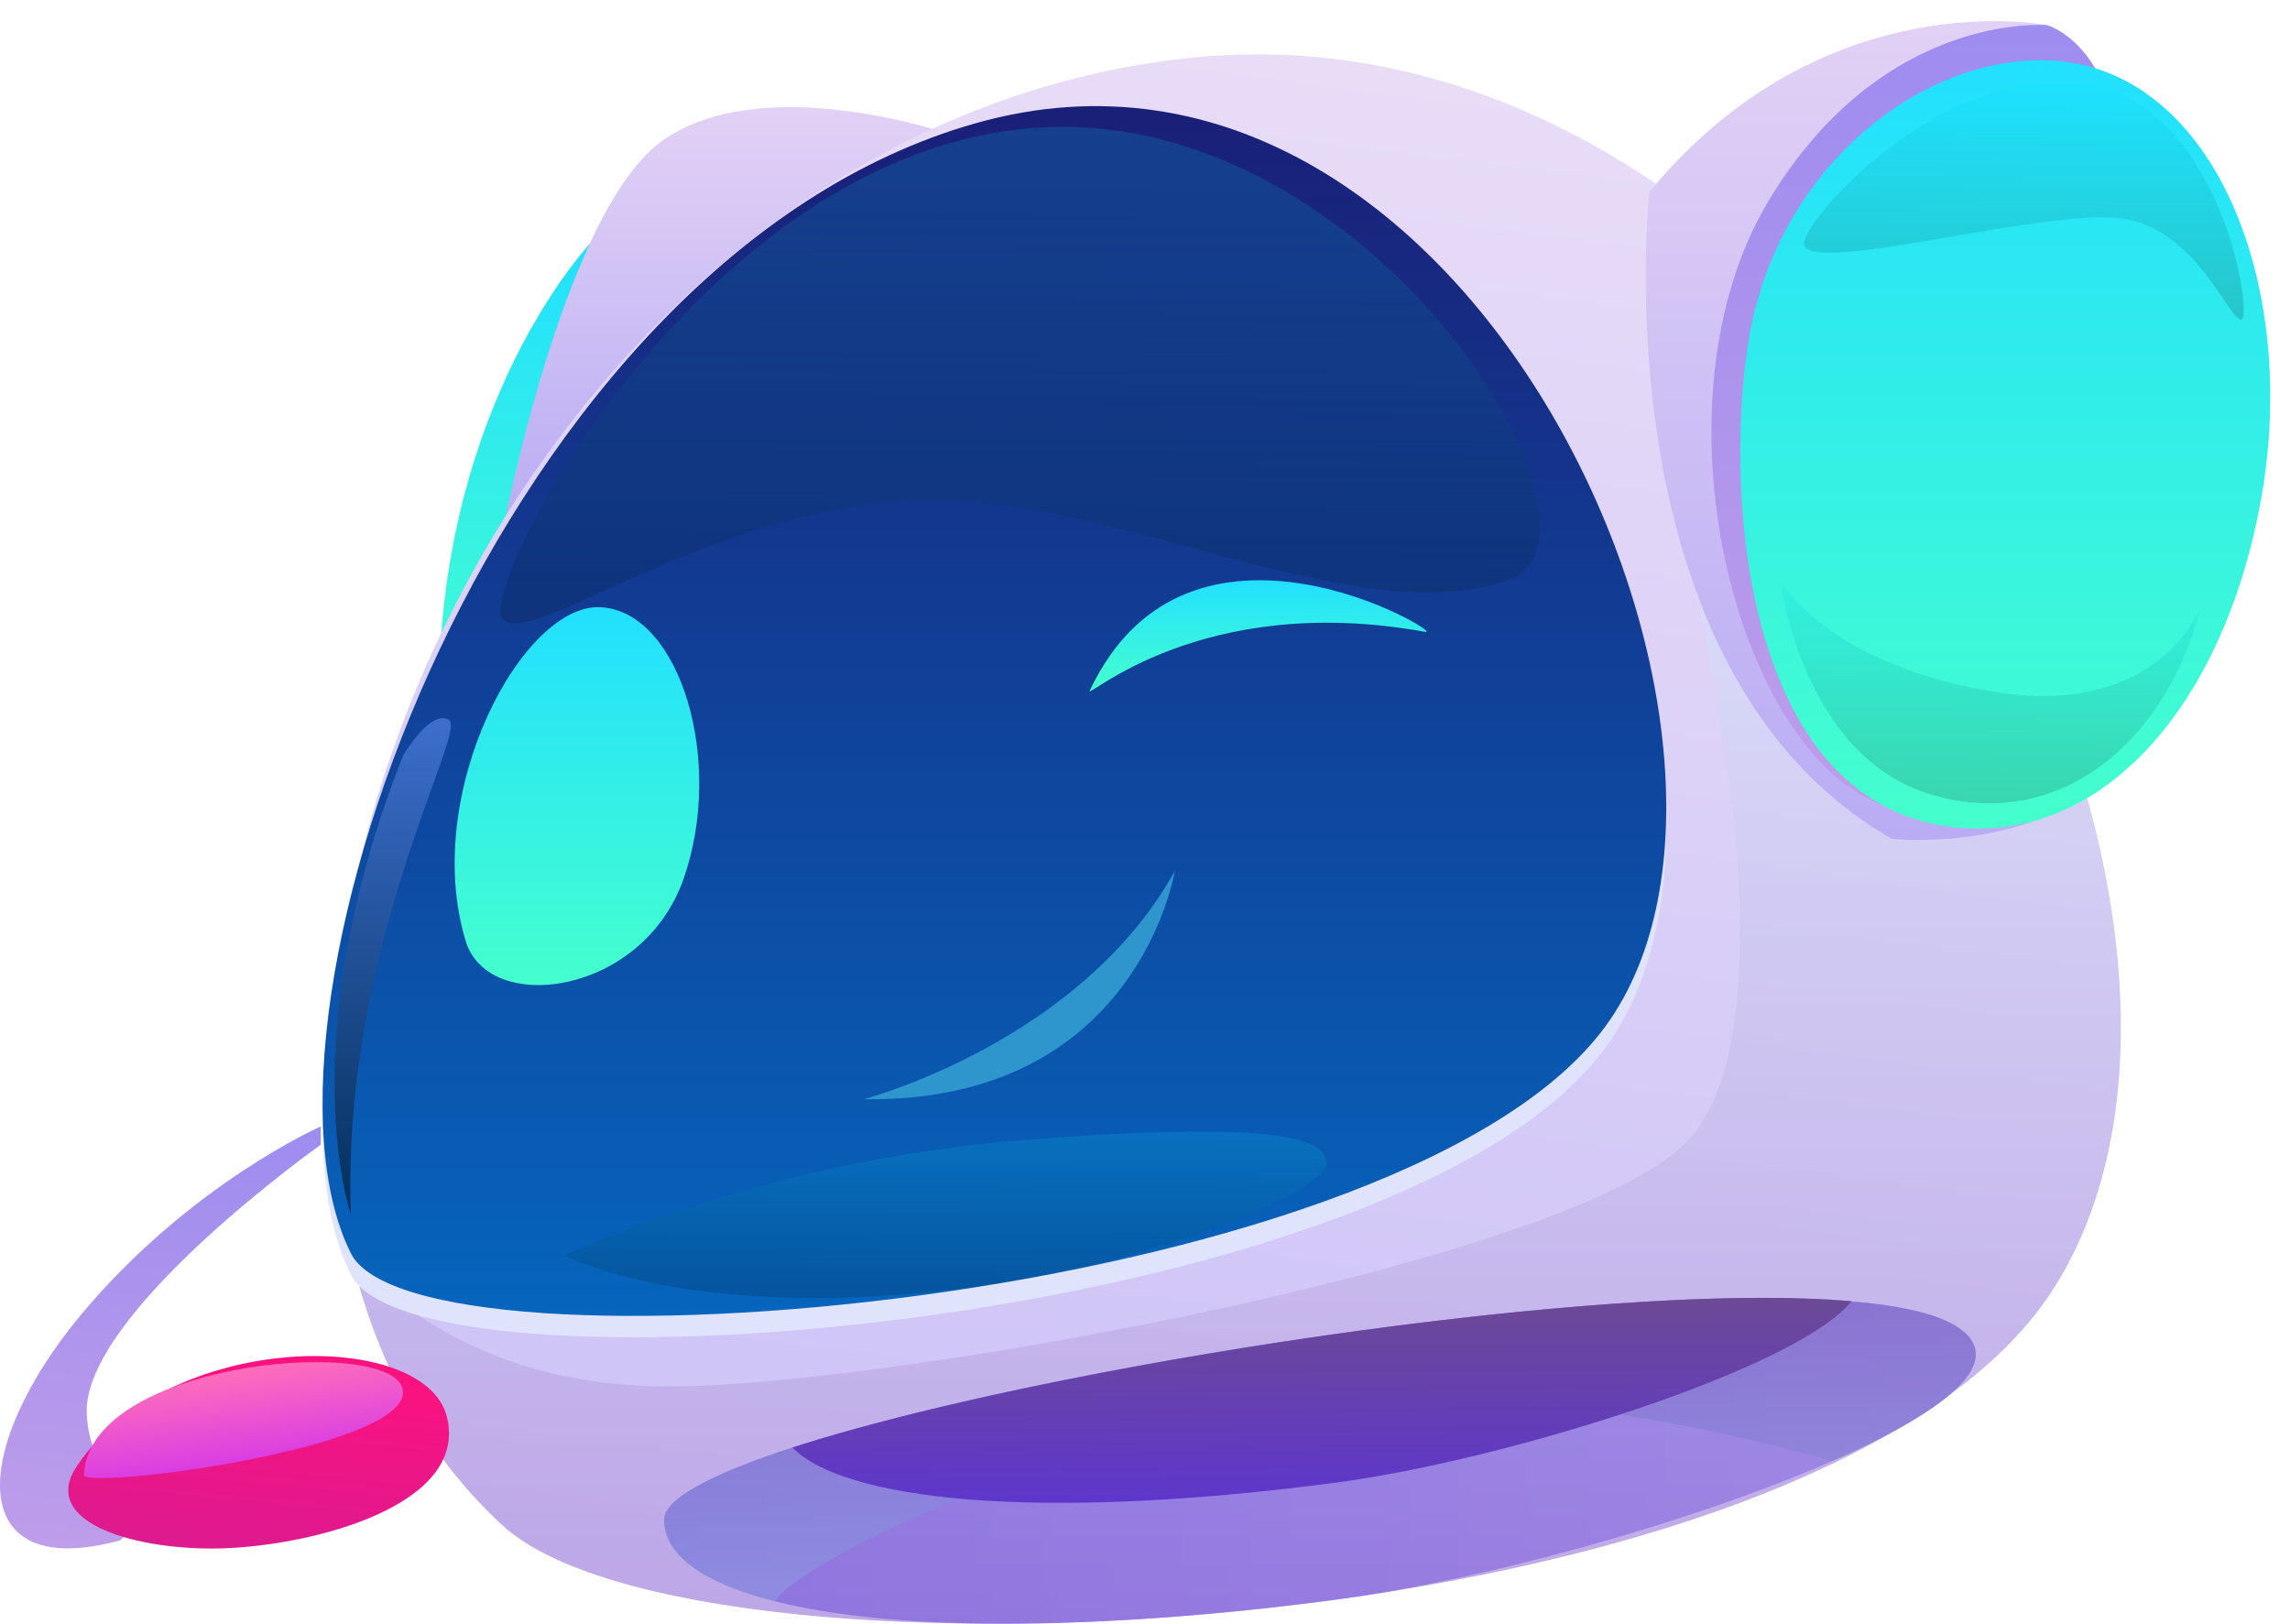 <svg width="55" height="39" viewBox="0 0 55 39" fill="none" xmlns="http://www.w3.org/2000/svg">
<path d="M14.168 5.853C14.168 5.853 10.934 9.268 10.575 15.578C10.216 21.887 17.523 12.772 17.523 12.772L14.168 5.853Z" fill="url(#paint0_linear_8343_17883)"/>
<path d="M12.071 12.773C12.071 12.773 13.539 5 15.948 3.351C18.361 1.701 22.704 3.192 22.704 3.192L12.071 12.773Z" fill="url(#paint1_linear_8343_17883)"/>
<path d="M49.321 30.95C43.841 39.562 16.717 40.932 12.057 36.626C10.202 34.911 9.014 32.656 8.427 30.107V30.098C5.925 19.194 14.396 2.987 28.455 1.403C37.979 0.331 45.943 8.211 49.265 16.617C51.348 21.878 51.618 27.339 49.321 30.95Z" fill="url(#paint2_linear_8343_17883)"/>
<path d="M44.004 35.093C40.663 36.561 35.616 37.949 32.224 38.401C25.924 39.24 21.292 39.137 18.618 38.462H18.613C16.852 38.014 15.943 37.329 15.952 36.495C15.957 35.987 17.136 35.386 19.032 34.767C24.615 32.963 36.409 31.067 42.914 31.178C43.473 31.188 43.995 31.211 44.47 31.253C44.572 31.262 44.67 31.272 44.764 31.286C44.782 31.286 44.796 31.286 44.819 31.29C45.956 31.412 46.781 31.64 47.182 31.999C47.285 32.087 47.359 32.185 47.406 32.288C47.755 33.075 46.269 34.1 44.004 35.093Z" fill="url(#paint3_linear_8343_17883)"/>
<path opacity="0.3" d="M49.321 30.95C43.841 39.561 16.716 40.931 12.057 36.626C10.202 34.911 9.014 32.656 8.427 30.107V30.097C8.427 30.097 10.691 33.364 16.227 33.299C21.758 33.233 37.536 30.312 40.444 27.492C43.347 24.678 40.649 13.933 40.649 13.933L49.27 16.617C51.348 21.878 51.618 27.339 49.321 30.95Z" fill="url(#paint4_linear_8343_17883)"/>
<path opacity="0.5" d="M44.004 35.093C41.129 34.273 32.793 32.278 26.628 34.557C19.07 37.343 18.613 38.462 18.613 38.462H18.608C16.847 38.014 15.938 37.329 15.948 36.495C15.953 35.987 17.131 35.386 19.028 34.767C24.61 32.963 36.404 31.067 42.909 31.178C43.594 31.211 44.209 31.244 44.759 31.286C44.778 31.286 44.792 31.286 44.815 31.29C45.952 31.412 46.777 31.64 47.178 31.999C47.28 32.087 47.355 32.185 47.401 32.288C47.755 33.075 46.269 34.1 44.004 35.093Z" fill="url(#paint5_linear_8343_17883)"/>
<path d="M44.47 31.253C43.17 32.875 36.199 35.06 32.126 35.605C24.829 36.57 20.244 36.016 19.032 34.767C25.09 32.81 38.487 30.736 44.47 31.253Z" fill="url(#paint6_linear_8343_17883)"/>
<path d="M8.427 30.615C10.011 33.788 33.31 31.905 38.45 25.307C43.594 18.709 35.44 0.075 23.436 3.472C11.996 6.715 5.557 24.864 8.427 30.615Z" fill="#DFE3FB"/>
<path d="M8.427 30.102C10.011 33.275 33.31 31.393 38.45 24.794C43.594 18.196 35.44 -0.438 23.436 2.959C11.996 6.197 5.557 24.352 8.427 30.102Z" fill="url(#paint7_linear_8343_17883)"/>
<path d="M39.614 4.609C39.614 4.609 38.352 16.09 45.439 20.149C45.439 20.149 48.915 20.522 50.938 18.411C50.938 18.411 47.788 21.37 44.47 18.29C41.152 15.21 41.949 6.719 44.47 3.952C46.991 1.184 50.63 1.915 50.63 1.915L49.176 0.606C49.176 0.606 43.813 -0.485 39.614 4.609Z" fill="url(#paint8_linear_8343_17883)"/>
<path d="M49.177 0.605C49.177 0.605 45.234 0.242 42.48 4.818C39.554 9.673 41.684 18.07 45.234 19.347C48.79 20.624 52.378 7.036 52.378 7.036L50.313 1.631C50.313 1.631 49.904 0.871 49.177 0.605Z" fill="url(#paint9_linear_8343_17883)"/>
<path d="M54.27 12.18C53.762 14.804 52.695 16.947 51.264 18.303L51.255 18.312L50.854 18.667H50.849C49.694 19.603 48.324 20.046 46.847 19.86C42.047 19.249 41.404 12.301 41.968 8.364C42.625 3.816 46.516 1.085 49.61 1.486C53.296 1.957 55.262 7.045 54.27 12.18Z" fill="url(#paint10_linear_8343_17883)"/>
<path d="M7.705 27.055C7.705 27.055 4.559 28.439 1.936 31.589C-0.683 34.743 -0.902 38.019 2.882 36.999L4.461 35.61C4.461 35.61 2.229 36.374 2.085 33.979C1.94 31.584 7.705 27.493 7.705 27.493V27.055Z" fill="url(#paint11_linear_8343_17883)"/>
<path d="M1.842 35.219C0.915 36.612 3.366 37.246 5.314 37.19C7.495 37.129 11.264 36.165 10.733 34.03C10.202 31.892 4.014 31.952 1.842 35.219Z" fill="url(#paint12_linear_8343_17883)"/>
<path d="M2.015 35.424C1.997 35.787 9.685 34.822 9.68 33.439C9.676 32.059 2.146 32.618 2.015 35.424Z" fill="url(#paint13_linear_8343_17883)"/>
<path d="M11.186 22.605C11.735 24.399 15.44 23.91 16.419 21.105C17.402 18.295 16.349 14.73 14.457 14.586C12.565 14.436 10.1 19.054 11.186 22.605Z" fill="url(#paint14_linear_8343_17883)"/>
<path d="M26.176 16.584C26.055 16.84 28.822 14.194 34.232 15.177C34.764 15.275 28.552 11.538 26.176 16.584Z" fill="url(#paint15_linear_8343_17883)"/>
<path d="M20.743 26.402C20.743 26.402 25.934 25.042 28.217 20.918C28.212 20.918 27.341 26.496 20.743 26.402Z" fill="#2F95CD"/>
<path opacity="0.72" d="M12.071 14.874C12.742 15.559 16.628 12.479 21.479 12.041C26.33 11.603 32.434 15.27 36.218 13.937C39.223 12.879 32.998 2.544 24.927 3.066C16.861 3.593 11.409 14.194 12.071 14.874Z" fill="url(#paint16_linear_8343_17883)" fill-opacity="0.22"/>
<path opacity="0.72" d="M13.562 30.154C13.562 30.154 18.259 27.884 24.503 27.39C30.747 26.892 31.861 27.353 31.861 27.95C31.861 28.546 27.639 30.582 21.912 31.072C16.186 31.561 13.562 30.154 13.562 30.154Z" fill="url(#paint17_linear_8343_17883)" fill-opacity="0.22"/>
<path opacity="0.5" d="M8.427 29.174C8.427 29.174 6.968 24.985 9.685 18.14C9.685 18.14 10.337 17.022 10.784 17.292C11.232 17.567 8.194 22.735 8.427 29.174Z" fill="url(#paint18_linear_8343_17883)"/>
<path opacity="0.72" d="M42.751 13.904C42.751 13.904 43.258 18.168 46.39 19.086C49.521 20.009 52.065 17.744 52.867 14.547C52.867 14.547 51.884 17.306 47.806 16.602C43.734 15.894 42.751 13.904 42.751 13.904Z" fill="url(#paint19_linear_8343_17883)" fill-opacity="0.22"/>
<path opacity="0.72" d="M43.328 5.853C43.366 6.645 49.111 4.996 50.938 5.243C52.764 5.485 53.542 7.726 53.831 7.675C54.12 7.624 53.347 2.382 49.95 1.995C46.553 1.603 43.3 5.303 43.328 5.853Z" fill="url(#paint20_linear_8343_17883)" fill-opacity="0.22"/>
<defs>
<linearGradient id="paint0_linear_8343_17883" x1="14.039" y1="17.8" x2="14.039" y2="5.853" gradientUnits="userSpaceOnUse">
<stop stop-color="#45FFCD"/>
<stop offset="1" stop-color="#22E0FF"/>
</linearGradient>
<linearGradient id="paint1_linear_8343_17883" x1="17.391" y1="12.772" x2="17.391" y2="2.573" gradientUnits="userSpaceOnUse">
<stop stop-color="#B9ACF4"/>
<stop offset="1" stop-color="#E1D1F5"/>
</linearGradient>
<linearGradient id="paint2_linear_8343_17883" x1="27.622" y1="39.848" x2="32.443" y2="1.469" gradientUnits="userSpaceOnUse">
<stop stop-color="#CBC1F7"/>
<stop offset="1" stop-color="#E8DCF7"/>
</linearGradient>
<linearGradient id="paint3_linear_8343_17883" x1="15.951" y1="35.084" x2="47.455" y2="35.084" gradientUnits="userSpaceOnUse">
<stop stop-color="#8879EA"/>
<stop offset="1" stop-color="#9E8CEF"/>
</linearGradient>
<linearGradient id="paint4_linear_8343_17883" x1="29.682" y1="38.996" x2="29.682" y2="13.937" gradientUnits="userSpaceOnUse">
<stop stop-color="#9D68C2"/>
<stop offset="1" stop-color="#CCEDFF"/>
</linearGradient>
<linearGradient id="paint5_linear_8343_17883" x1="31.703" y1="38.46" x2="31.703" y2="31.172" gradientUnits="userSpaceOnUse">
<stop stop-color="#8DA4E5"/>
<stop offset="1" stop-color="#755CBB"/>
</linearGradient>
<linearGradient id="paint6_linear_8343_17883" x1="31.776" y1="36.042" x2="31.737" y2="31.258" gradientUnits="userSpaceOnUse">
<stop stop-color="#5E36CC"/>
<stop offset="1" stop-color="#6C4A96"/>
</linearGradient>
<linearGradient id="paint7_linear_8343_17883" x1="23.884" y1="31.605" x2="23.884" y2="2.55" gradientUnits="userSpaceOnUse">
<stop stop-color="#0665BD"/>
<stop offset="1" stop-color="#1A1F77"/>
</linearGradient>
<linearGradient id="paint8_linear_8343_17883" x1="45.233" y1="20.178" x2="45.233" y2="0.509" gradientUnits="userSpaceOnUse">
<stop stop-color="#B9ACF4"/>
<stop offset="1" stop-color="#E1D1F5"/>
</linearGradient>
<linearGradient id="paint9_linear_8343_17883" x1="46.74" y1="19.431" x2="46.74" y2="0.6" gradientUnits="userSpaceOnUse">
<stop stop-color="#BE9DEA"/>
<stop offset="1" stop-color="#9E8CEF"/>
</linearGradient>
<linearGradient id="paint10_linear_8343_17883" x1="48.162" y1="19.898" x2="48.162" y2="1.44" gradientUnits="userSpaceOnUse">
<stop stop-color="#45FFCD"/>
<stop offset="1" stop-color="#22E0FF"/>
</linearGradient>
<linearGradient id="paint11_linear_8343_17883" x1="3.113" y1="37.396" x2="4.463" y2="26.646" gradientUnits="userSpaceOnUse">
<stop stop-color="#BE9DEA"/>
<stop offset="1" stop-color="#9E8CEF"/>
</linearGradient>
<linearGradient id="paint12_linear_8343_17883" x1="6.001" y1="37.319" x2="6.466" y2="32.434" gradientUnits="userSpaceOnUse">
<stop stop-color="#DD1A8F"/>
<stop offset="1" stop-color="#FE117E"/>
</linearGradient>
<linearGradient id="paint13_linear_8343_17883" x1="5.944" y1="35.115" x2="5.64" y2="32.892" gradientUnits="userSpaceOnUse">
<stop stop-color="#D93DE3"/>
<stop offset="1" stop-color="#FF6DBA"/>
</linearGradient>
<linearGradient id="paint14_linear_8343_17883" x1="13.857" y1="23.66" x2="13.857" y2="14.578" gradientUnits="userSpaceOnUse">
<stop stop-color="#45FFCD"/>
<stop offset="1" stop-color="#22E0FF"/>
</linearGradient>
<linearGradient id="paint15_linear_8343_17883" x1="30.217" y1="16.6" x2="30.217" y2="13.935" gradientUnits="userSpaceOnUse">
<stop stop-color="#45FFCD"/>
<stop offset="1" stop-color="#22E0FF"/>
</linearGradient>
<linearGradient id="paint16_linear_8343_17883" x1="23.129" y1="14.962" x2="23.241" y2="3.021" gradientUnits="userSpaceOnUse">
<stop/>
<stop offset="1" stop-color="#00E3FF"/>
</linearGradient>
<linearGradient id="paint17_linear_8343_17883" x1="21.705" y1="31.172" x2="21.722" y2="27.17" gradientUnits="userSpaceOnUse">
<stop/>
<stop offset="1" stop-color="#00E3FF"/>
</linearGradient>
<linearGradient id="paint18_linear_8343_17883" x1="9.431" y1="29.176" x2="9.431" y2="17.252" gradientUnits="userSpaceOnUse">
<stop/>
<stop offset="1" stop-color="#6A9BFF"/>
</linearGradient>
<linearGradient id="paint19_linear_8343_17883" x1="47.252" y1="19.289" x2="47.309" y2="13.893" gradientUnits="userSpaceOnUse">
<stop/>
<stop offset="1" stop-color="#00E3FF"/>
</linearGradient>
<linearGradient id="paint20_linear_8343_17883" x1="48.027" y1="7.671" x2="48.088" y2="1.953" gradientUnits="userSpaceOnUse">
<stop/>
<stop offset="1" stop-color="#00E3FF"/>
</linearGradient>
</defs>
</svg>

